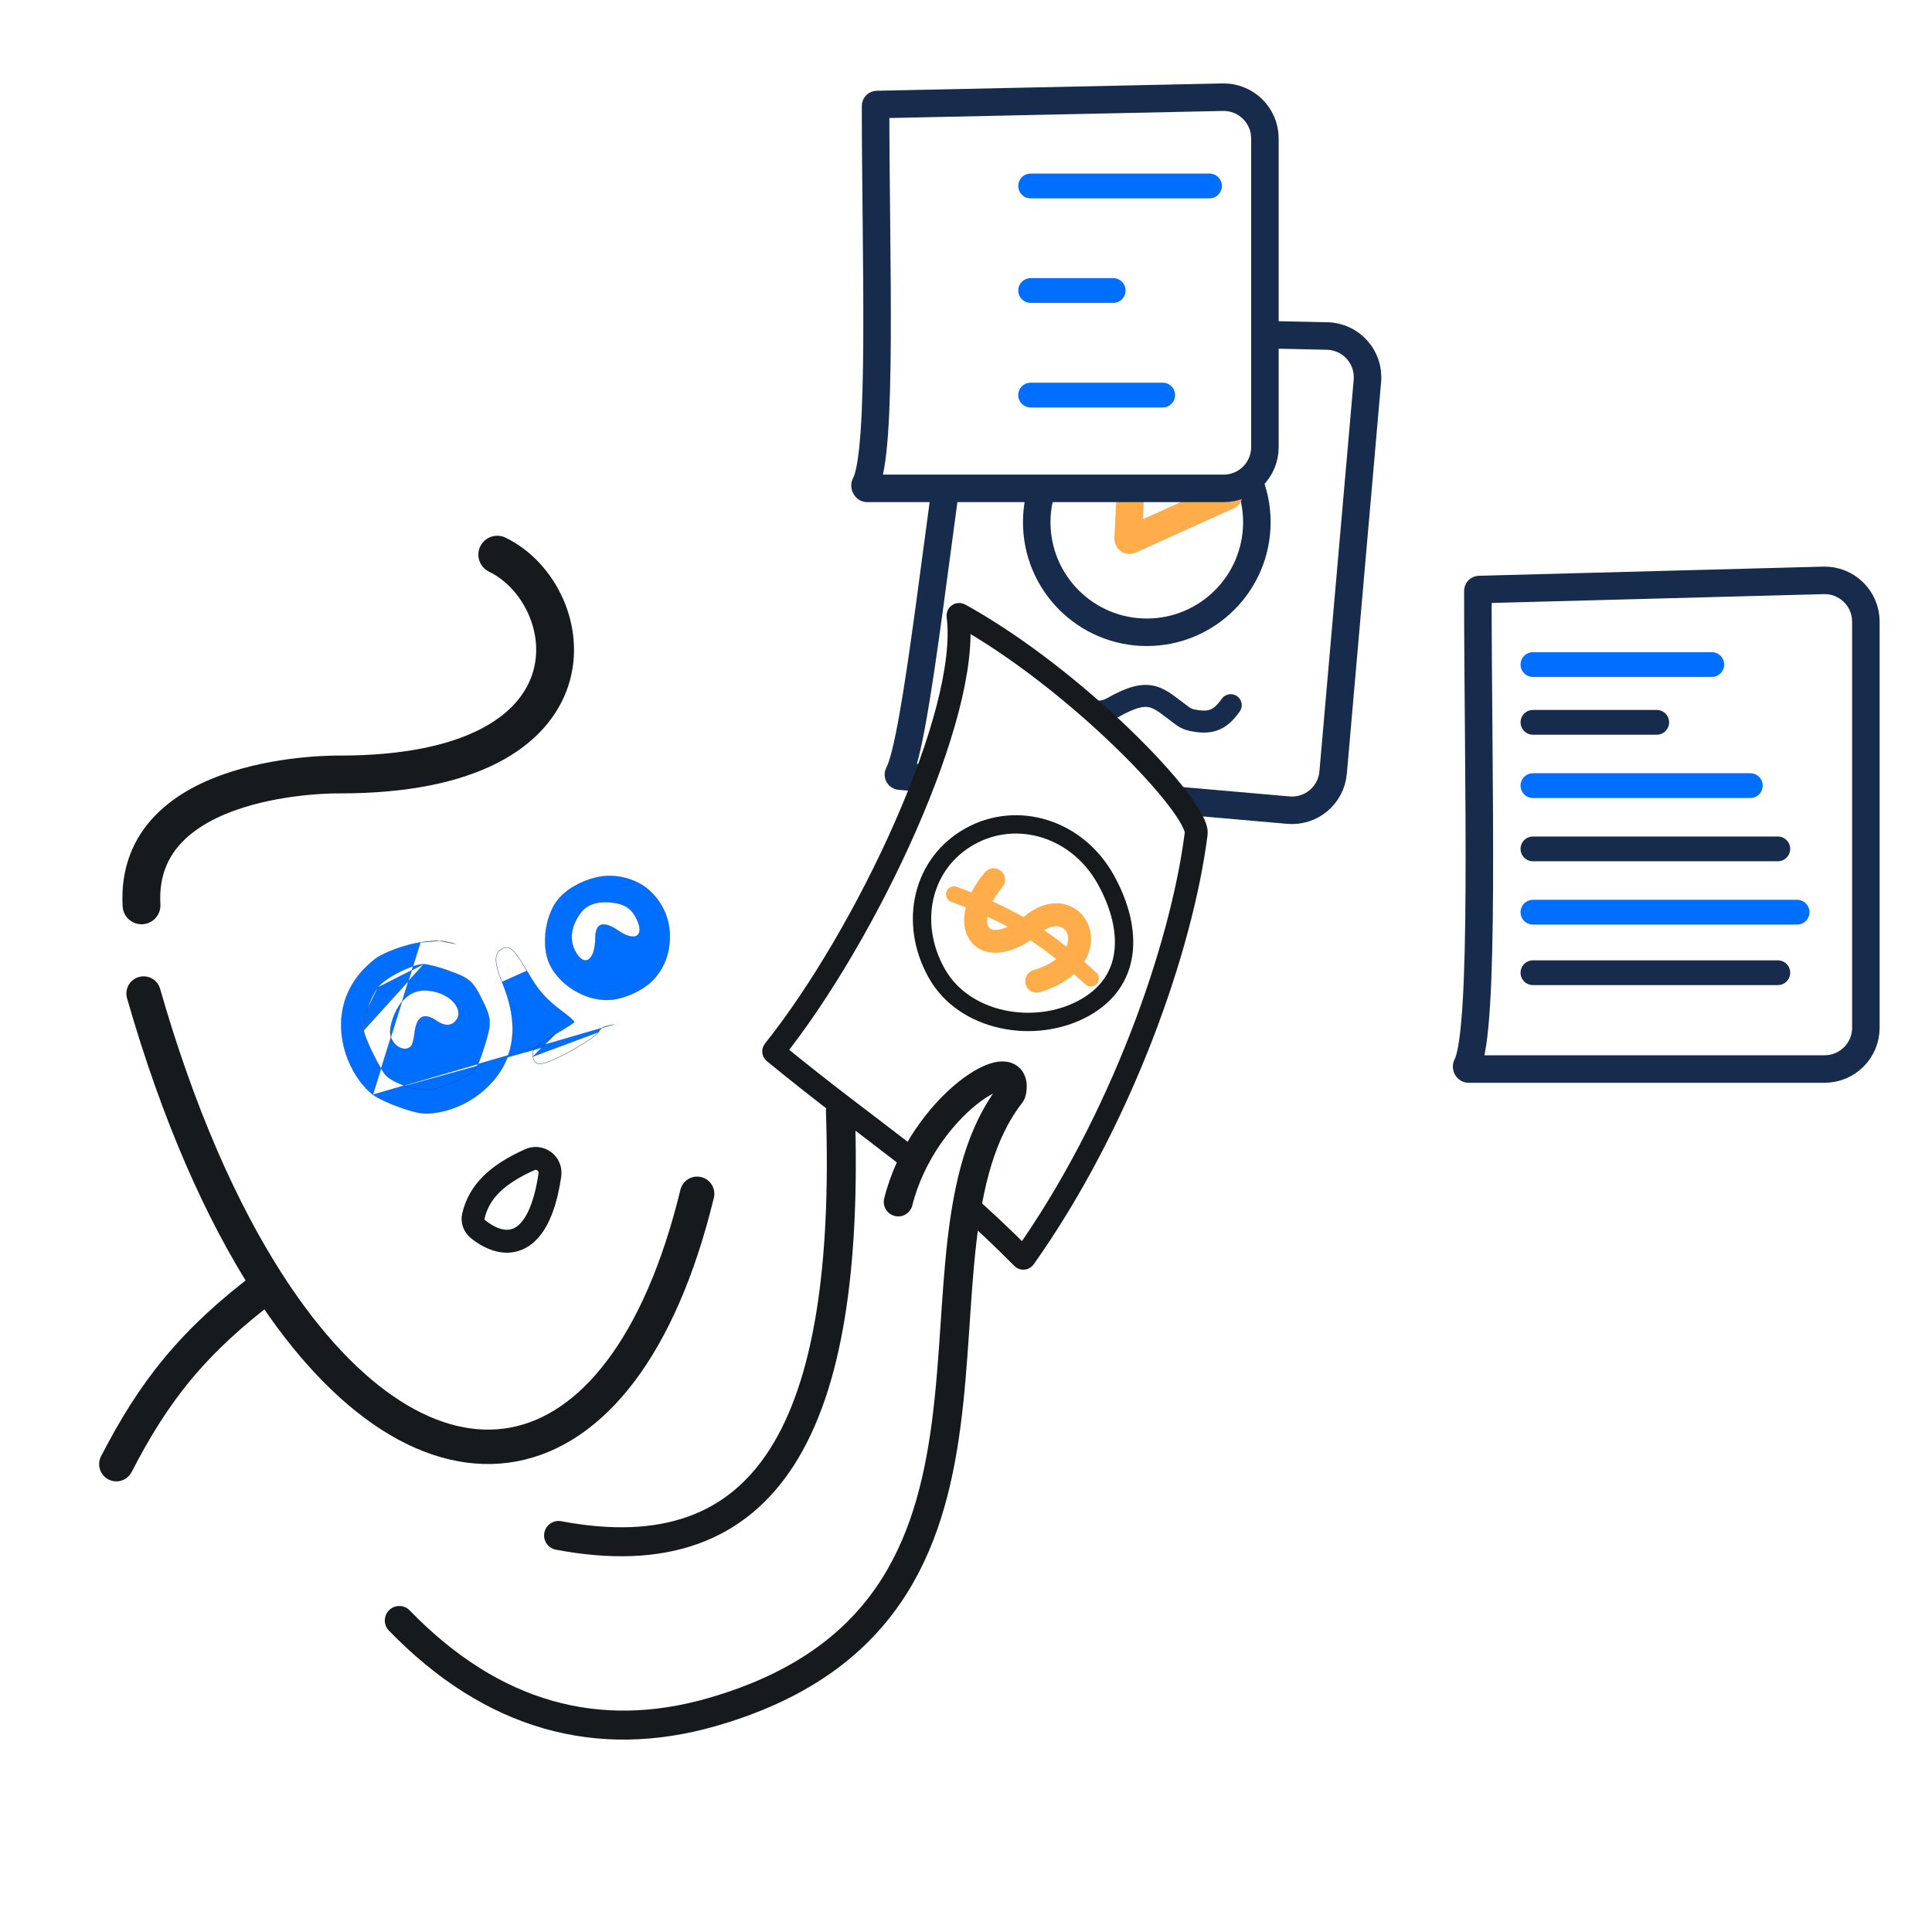 <svg width="330" height="330" viewBox="0 0 330 330" fill="none" xmlns="http://www.w3.org/2000/svg">
<rect x="0" y="0" width="330" height="330" fill="#808080" stroke="none"/>
<g clip-path="url(#clip0_1485_1372)">
<rect width="330" height="330" fill="white"/>
<path d="M153.475 132.193C156.59 126.491 160.291 88.623 165.35 56.272C165.368 56.155 165.469 56.071 165.587 56.074L226.691 57.392C230.766 57.48 233.917 60.994 233.562 65.054L227.708 131.968C227.368 135.847 223.949 138.716 220.071 138.376L153.679 132.568C153.496 132.552 153.387 132.353 153.475 132.193Z" fill="white" stroke="#172B4D" stroke-width="4.7" stroke-linecap="round"/>
<path d="M214.68 89.198C214.68 99.581 206.263 107.997 195.881 107.997C185.499 107.997 177.082 99.581 177.082 89.198C177.082 78.816 185.499 70.399 195.881 70.399C206.263 70.399 214.68 78.816 214.68 89.198Z" fill="white" stroke="#172B4D" stroke-width="4.7"/>
<path d="M173.087 120.92C176.932 116.226 178.053 116.951 185.214 120.97C186.716 121.813 188.547 121.728 190.045 120.878C196.613 117.151 197.705 119.172 201.998 122.303C202.454 122.635 202.975 122.878 203.527 122.995C206.649 123.656 208.34 123.125 210.215 120.45" stroke="#172B4D" stroke-width="3.76" stroke-linecap="round"/>
<path d="M193.61 73.612L192.689 92.027C192.68 92.202 192.86 92.325 193.021 92.253L209.824 84.657" stroke="#FFAC4A" stroke-width="4.7" stroke-linecap="round"/>
<path d="M147.783 82.76C150.803 77.334 149.561 43.803 149.554 18.086C149.554 17.958 149.656 17.856 149.784 17.853L208.856 16.601C212.807 16.517 216.055 19.697 216.055 23.648V76.369C216.055 80.263 212.899 83.419 209.005 83.419H148.101C147.859 83.419 147.665 82.971 147.783 82.76Z" fill="white" stroke="#172B4D" stroke-width="4.7" stroke-linecap="round"/>
<mask id="path-6-inside-1_1485_1372" fill="white">
<rect x="158.013" y="24.908" width="14.099" height="14.099" rx="1.88"/>
</mask>
<rect x="158.013" y="24.908" width="14.099" height="14.099" rx="1.88" fill="white" stroke="#172B4D" stroke-width="6.58" mask="url(#path-6-inside-1_1485_1372)"/>
<mask id="path-7-inside-2_1485_1372" fill="white">
<rect x="158.013" y="42.767" width="14.099" height="14.099" rx="1.88"/>
</mask>
<rect x="158.013" y="42.767" width="14.099" height="14.099" rx="1.88" fill="white" stroke="#172B4D" stroke-width="6.58" mask="url(#path-7-inside-2_1485_1372)"/>
<mask id="path-8-inside-3_1485_1372" fill="white">
<rect x="158.013" y="60.627" width="14.099" height="14.099" rx="1.88"/>
</mask>
<rect x="158.013" y="60.627" width="14.099" height="14.099" rx="1.88" fill="white" stroke="#172B4D" stroke-width="6.58" mask="url(#path-8-inside-3_1485_1372)"/>
<path d="M176.04 31.762H206.588" stroke="#006EFF" stroke-width="4.23" stroke-linecap="round"/>
<path d="M176.04 49.621H190.139" stroke="#006EFF" stroke-width="4.23" stroke-linecap="round"/>
<path d="M176.038 67.48H198.597" stroke="#006EFF" stroke-width="4.23" stroke-linecap="round"/>
<path d="M250.536 182.037C253.711 176.168 252.436 133.511 252.43 100.929C252.43 100.802 252.531 100.699 252.658 100.696L311.467 99.133C315.432 99.028 318.704 102.214 318.704 106.18V175.547C318.704 179.44 315.547 182.596 311.654 182.596H250.829C250.6 182.596 250.427 182.239 250.536 182.037Z" fill="white" stroke="#172B4D" stroke-width="4.7" stroke-linecap="round"/>
<path d="M261.837 113.511H292.385" stroke="#006EFF" stroke-width="4.23" stroke-linecap="round"/>
<path d="M261.837 123.38H282.986" stroke="#172B4D" stroke-width="4.23" stroke-linecap="round"/>
<path d="M261.837 134.189H298.965" stroke="#006EFF" stroke-width="4.23" stroke-linecap="round"/>
<path d="M261.837 144.998H303.665" stroke="#172B4D" stroke-width="4.23" stroke-linecap="round"/>
<path d="M261.837 166.147H303.665" stroke="#172B4D" stroke-width="4.23" stroke-linecap="round"/>
<path d="M261.837 155.808H306.955" stroke="#006EFF" stroke-width="4.23" stroke-linecap="round"/>
<path d="M24.173 154.641C22.865 131.741 57.859 132.286 57.892 132.287C57.893 132.287 57.892 132.287 57.894 132.287C103.845 132.372 99.203 101.663 84.941 94.74" stroke="#161A1D" stroke-width="6.462" stroke-linecap="round"/>
<path d="M80.861 207.689C81.856 203.476 84.939 200.579 90.472 198.091C92.271 197.281 94.208 198.754 93.922 200.706C92.095 213.175 86.377 213.757 81.645 209.947C80.973 209.406 80.663 208.529 80.861 207.689Z" stroke="#161A1D" stroke-width="3.916" stroke-linecap="round"/>
<path d="M24.524 169.702C30.455 190.386 37.828 206.977 45.863 219.414M119.077 203.908C106.377 256.218 72.49 260.627 45.863 219.414M45.863 219.414C32.867 229.149 26.279 237.671 19.87 250.09" stroke="#161A1D" stroke-width="5.875" stroke-linecap="round"/>
<path d="M63.697 186.977L63.697 186.977C64.071 187.269 64.774 187.654 65.625 188.051C66.476 188.448 67.474 188.856 68.437 189.193C71.157 190.111 72.288 190.328 73.817 190.136L73.817 190.136C79.617 189.563 85.076 185.375 86.825 180.196C88.072 176.503 87.72 172.576 85.74 167.718C85.079 166.134 84.739 164.928 84.714 164.025C84.701 163.574 84.768 163.198 84.913 162.888C85.059 162.578 85.282 162.336 85.584 162.151C85.923 161.939 86.229 161.822 86.534 161.828C86.84 161.835 87.14 161.964 87.468 162.238C88.12 162.785 88.883 163.915 90.003 165.82L90.003 165.82C91.004 167.555 91.786 168.741 92.704 169.785C93.623 170.828 94.679 171.729 96.228 172.891C96.758 173.283 97.233 173.669 97.569 173.972C97.737 174.124 97.871 174.255 97.96 174.357C98.005 174.407 98.038 174.451 98.06 174.487C98.071 174.504 98.079 174.521 98.083 174.535C98.088 174.549 98.089 174.563 98.085 174.576C98.081 174.588 98.071 174.601 98.058 174.615C98.044 174.629 98.025 174.647 98.002 174.666C97.955 174.706 97.889 174.756 97.805 174.816C97.639 174.936 97.404 175.093 97.116 175.277C96.542 175.646 95.76 176.122 94.906 176.615L94.906 176.615C93.192 177.587 92.156 178.26 91.581 178.836C91.293 179.123 91.122 179.386 91.039 179.649C90.956 179.912 90.96 180.177 91.025 180.47L91.025 180.47C91.164 181.108 91.364 181.47 91.714 181.617C91.889 181.691 92.104 181.712 92.372 181.684C92.64 181.656 92.959 181.579 93.342 181.46C94.576 181.061 96.622 180.031 98.445 178.969C99.357 178.438 100.213 177.9 100.883 177.429C101.218 177.193 101.507 176.974 101.733 176.782C101.96 176.59 102.122 176.424 102.207 176.296C102.207 176.296 102.207 176.295 102.207 176.295L102.22 176.304M63.697 186.977L104.921 174.967C102.933 175.385 102.777 175.427 102.22 176.304M63.697 186.977C61.692 185.425 59.945 182.754 59.049 179.944C57.062 173.573 58.913 167.742 64.173 163.724C64.868 163.203 66.167 162.595 67.6 162.076C69.032 161.557 70.597 161.128 71.823 160.962L71.823 160.962M63.697 186.977L71.823 160.962M102.22 176.304C101.535 177.351 95.818 180.677 93.347 181.475C91.813 181.952 91.288 181.751 91.01 180.473M102.22 176.304L91.01 180.473M91.01 180.473C90.745 179.295 91.471 178.546 94.898 176.601L91.01 180.473ZM71.823 160.962C73.243 160.755 74.217 160.671 75.095 160.713M71.823 160.962L75.095 160.713M72.374 164.693L72.374 164.693C72.752 164.701 73.438 164.832 74.24 165.041C75.043 165.25 75.965 165.537 76.815 165.86M72.374 164.693L62.127 176.006C62.28 176.818 62.949 178.418 63.71 179.966C64.472 181.513 65.329 183.012 65.86 183.618L65.86 183.619C66.406 184.219 67.467 184.821 68.679 185.283C69.892 185.746 71.257 186.071 72.416 186.118C73.246 186.15 73.819 186.124 74.524 185.944C75.229 185.763 76.064 185.429 77.422 184.846L77.422 184.846C79.325 184.01 80.331 183.53 81.036 182.692C81.74 181.855 82.143 180.661 82.847 178.402L82.847 178.402C83.415 176.547 83.693 175.442 83.63 174.399C83.566 173.356 83.161 172.377 82.366 170.77C81.578 169.178 81.041 168.255 80.275 167.578C79.509 166.9 78.515 166.47 76.815 165.86M72.374 164.693C71.882 164.687 71.228 164.827 70.504 165.065C69.78 165.303 68.986 165.64 68.213 166.029C67.441 166.418 66.689 166.86 66.052 167.308C65.414 167.756 64.89 168.21 64.571 168.626L64.584 168.636M72.374 164.693L64.584 168.636M76.815 165.86C76.815 165.86 76.815 165.86 76.815 165.86L76.81 165.875L76.815 165.86C76.815 165.86 76.815 165.86 76.815 165.86ZM64.584 168.636L64.571 168.626M64.584 168.636L64.571 168.626M103.561 170.807C104.869 170.833 106.434 170.448 107.899 169.812C109.364 169.175 110.731 168.285 111.645 167.301C113.472 165.333 114.42 162.808 114.417 159.938C114.415 156.855 113.119 154.022 110.797 151.981C108.785 150.211 105.649 149.318 102.82 149.69L102.82 149.69C100.233 150.049 97.487 151.373 95.746 153.157C94.454 154.453 93.59 156.539 93.256 158.719C92.923 160.899 93.12 163.177 93.952 164.858L93.952 164.858C95.672 168.261 99.711 170.763 103.561 170.807ZM103.561 170.807C103.561 170.807 103.561 170.807 103.561 170.807L103.561 170.791L103.561 170.807C103.561 170.807 103.561 170.807 103.561 170.807ZM75.095 160.713C75.973 160.755 76.754 160.925 77.788 161.227L75.095 160.713ZM64.571 168.626C63.871 169.54 63.187 171.004 62.714 172.429M64.571 168.626L62.714 172.429M62.714 172.429C62.478 173.141 62.295 173.845 62.188 174.465M62.714 172.429L62.188 174.465M62.188 174.465C62.082 175.085 62.053 175.623 62.127 176.006L62.188 174.465ZM89.99 165.828C87.749 162.017 86.943 161.319 85.592 162.165C84.397 162.898 84.433 164.543 85.754 167.712L89.99 165.828ZM70.178 178.735L70.178 178.735C69.608 179.28 68.804 179.25 68.103 178.84C67.403 178.43 66.81 177.641 66.666 176.673C66.577 175.996 66.739 175.041 67.069 174.065C67.399 173.088 67.895 172.092 68.472 171.33C69.091 170.511 69.79 169.927 70.586 169.577C71.382 169.227 72.277 169.11 73.289 169.227L73.289 169.227C75.129 169.411 76.683 170.249 77.557 171.276C77.994 171.789 78.261 172.349 78.31 172.897C78.359 173.445 78.191 173.983 77.756 174.453L77.767 174.464L77.756 174.453C77.367 174.874 76.895 175.072 76.361 175.056C75.826 175.04 75.227 174.809 74.585 174.367C73.501 173.611 72.644 173.407 72.011 173.76C71.695 173.937 71.438 174.251 71.238 174.7C71.038 175.148 70.894 175.732 70.806 176.449L70.806 176.45C70.762 176.966 70.664 177.483 70.547 177.898C70.489 178.106 70.426 178.288 70.363 178.432C70.299 178.576 70.236 178.681 70.178 178.735ZM99.12 156.012L99.121 156.012C100.101 154.646 101.743 153.973 103.895 154.108C105.192 154.192 106.16 154.419 106.921 154.861C107.682 155.304 108.238 155.963 108.709 156.914C109.071 157.645 109.242 158.263 109.251 158.748C109.261 159.233 109.109 159.584 108.826 159.785C108.543 159.986 108.125 160.039 107.597 159.919C107.069 159.8 106.433 159.508 105.716 159.024C105.047 158.567 104.461 158.249 103.96 158.07C103.458 157.892 103.038 157.853 102.7 157.955C102.362 158.057 102.109 158.3 101.941 158.682C101.773 159.064 101.688 159.584 101.685 160.241C101.674 161.236 101.544 162.053 101.332 162.671C101.12 163.289 100.825 163.706 100.487 163.904C100.15 164.101 99.766 164.083 99.369 163.826C98.972 163.567 98.561 163.068 98.174 162.305C97.235 160.407 97.568 158.159 99.12 156.012Z" fill="#006EFF" stroke="#172B4D" stroke-width="0.032"/>
<path d="M174.657 214.862C159.583 199.636 149.912 194.238 132.227 179.743C132.144 179.675 132.127 179.554 132.194 179.47C147.949 159.739 165.819 121.918 163.636 105.166C163.615 105.005 163.784 104.895 163.926 104.974C183.874 115.993 204.878 137.995 204.315 142.403C201.812 162.015 191.427 191.586 174.958 214.84C174.887 214.939 174.742 214.948 174.657 214.862Z" fill="white" stroke="#161A1D" stroke-width="3.916" stroke-linecap="round"/>
<path d="M188.883 150.25C191.367 154.73 192.401 159.152 191.861 162.938C191.329 166.656 189.261 169.912 185.186 172.171C181.055 174.461 175.904 175.11 171.177 174.078C166.46 173.048 162.289 170.377 159.954 166.164C155.127 157.456 157.574 147.343 165.694 142.842C173.839 138.327 184.071 141.569 188.883 150.25Z" stroke="#161A1D" stroke-width="3.133"/>
<path d="M162.958 152.754C173.313 156.664 178.301 159.811 186.333 167.136" stroke="#FFAC4A" stroke-width="2.742" stroke-linecap="round"/>
<path d="M169.72 150.265C163.433 157.751 167.387 164.501 175.732 158.441C183.57 151.244 189.899 163.729 177.072 167.591" stroke="#FFAC4A" stroke-width="3.916" stroke-linecap="round"/>
<path d="M155.1 197.175L165.825 206.25" stroke="white" stroke-width="4.95"/>
<path d="M68.202 276.79C84.114 293.21 102.194 298.007 121.583 292.448C180.962 275.421 151.949 213.499 172.642 186.854C172.713 186.763 172.767 186.646 172.789 186.533C174.398 178.582 157.577 188.738 153.428 205.294M95.409 262.266C131.378 269.064 145.35 243.626 143.55 189.75" stroke="#161A1D" stroke-width="4.95" stroke-linecap="round"/>
</g>
<defs>
<clipPath id="clip0_1485_1372">
<rect width="330" height="330" fill="white"/>
</clipPath>
</defs>
</svg>
